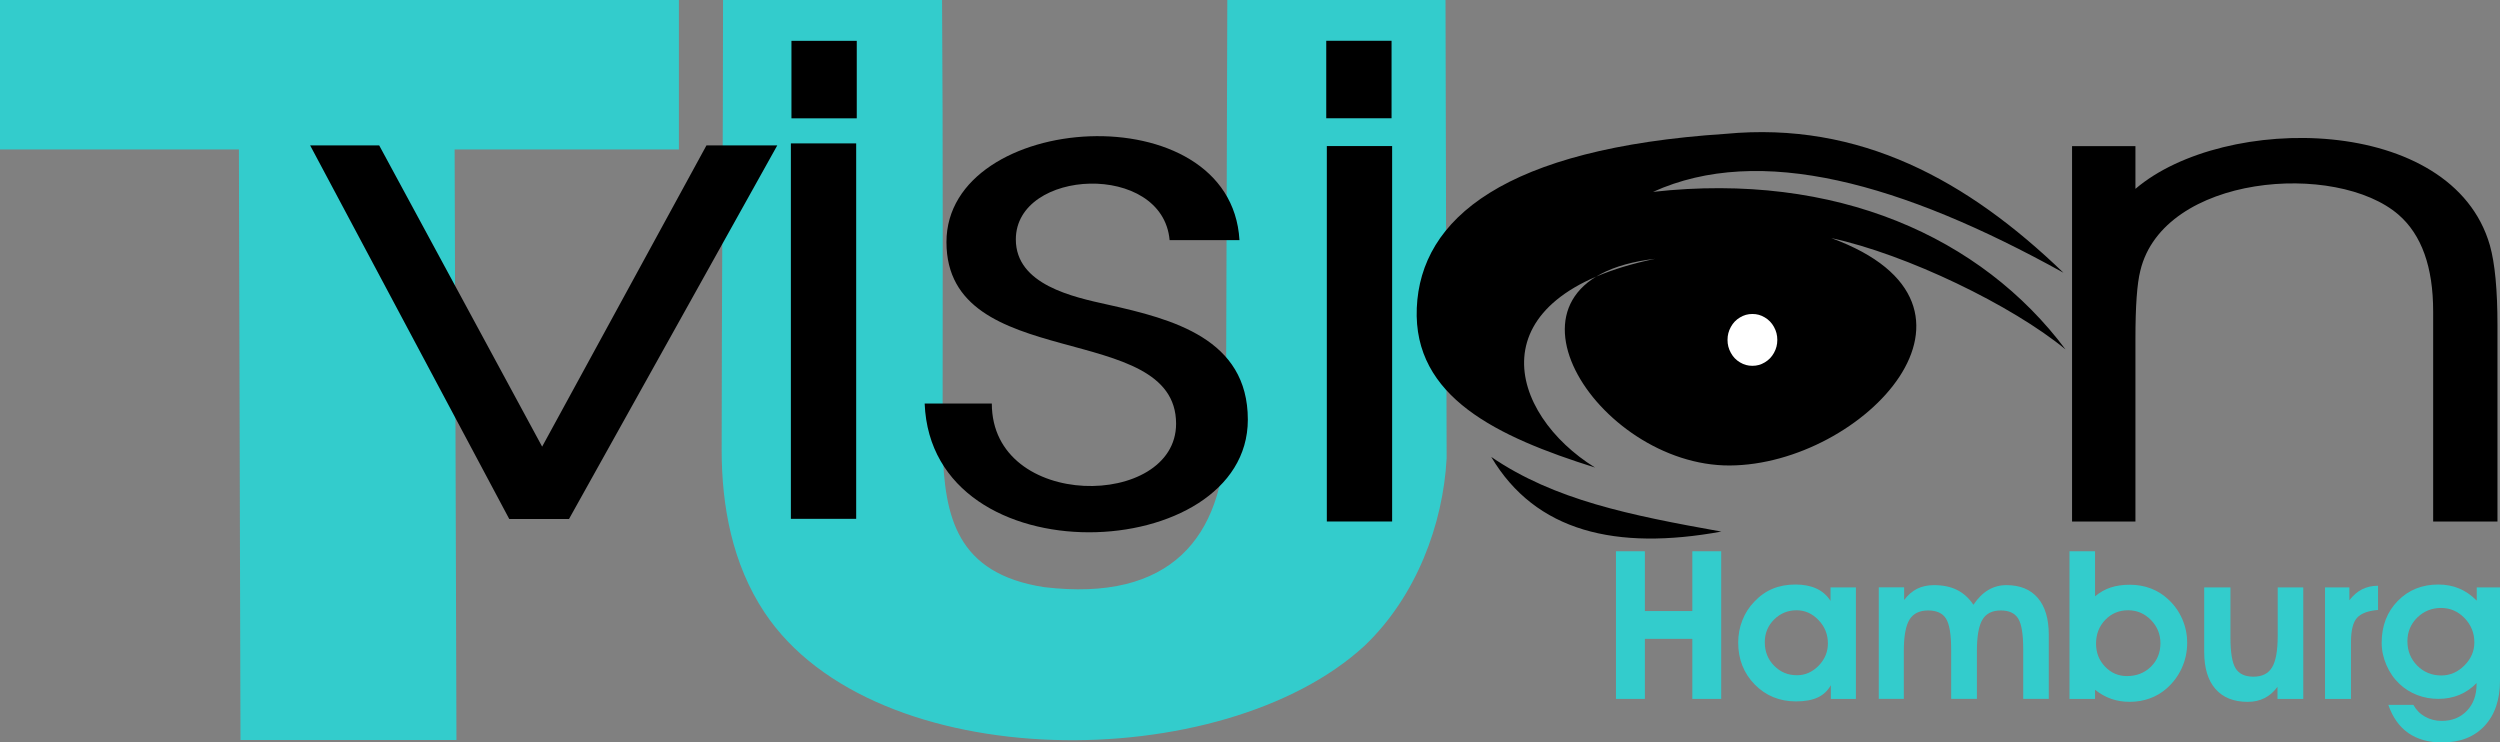 <?xml version="1.0" encoding="UTF-8"?>
<!DOCTYPE svg PUBLIC "-//W3C//DTD SVG 1.1//EN" "http://www.w3.org/Graphics/SVG/1.1/DTD/svg11.dtd">
<svg version="1.2" width="779.83mm" height="231.6mm" viewBox="2385 7655 77983 23160" preserveAspectRatio="xMidYMid" fill-rule="evenodd" stroke-width="28.222" stroke-linejoin="round" xmlns="http://www.w3.org/2000/svg" xmlns:ooo="http://xml.openoffice.org/svg/export" xmlns:xlink="http://www.w3.org/1999/xlink" xmlns:presentation="http://sun.com/xmlns/staroffice/presentation" xmlns:smil="http://www.w3.org/2001/SMIL20/" xmlns:anim="urn:oasis:names:tc:opendocument:xmlns:animation:1.0" xml:space="preserve">
 <rect x="2385" y="7655" width="77983" height="23160" fill="#808080" stroke="none"/>
 <defs class="ClipPathGroup">
  <clipPath id="presentation_clip_path" clipPathUnits="userSpaceOnUse">
   <rect x="2385" y="7655" width="77983" height="23160"/>
  </clipPath>
  <clipPath id="presentation_clip_path_shrink" clipPathUnits="userSpaceOnUse">
   <rect x="2462" y="7678" width="77828" height="23114"/>
  </clipPath>
 </defs>
 <defs class="TextShapeIndex">
  <g ooo:slide="id1" ooo:id-list="id3 id4 id5 id6 id7 id8 id9 id10 id11 id12 id13 id14 id15 id16 id17 id18 id19 id20"/>
 </defs>
 <defs class="EmbeddedBulletChars">
  <g id="bullet-char-template(57356)" transform="scale(0,-0)">
   <path d="M 580,1141 L 1163,571 580,0 -4,571 580,1141 Z"/>
  </g>
  <g id="bullet-char-template(57354)" transform="scale(0,-0)">
   <path d="M 8,1128 L 1137,1128 1137,0 8,0 8,1128 Z"/>
  </g>
  <g id="bullet-char-template(10146)" transform="scale(0,-0)">
   <path d="M 174,0 L 602,739 174,1481 1456,739 174,0 Z M 1358,739 L 309,1346 659,739 1358,739 Z"/>
  </g>
  <g id="bullet-char-template(10132)" transform="scale(0,-0)">
   <path d="M 2015,739 L 1276,0 717,0 1260,543 174,543 174,936 1260,936 717,1481 1274,1481 2015,739 Z"/>
  </g>
  <g id="bullet-char-template(10007)" transform="scale(0,-0)">
   <path d="M 0,-2 C -7,14 -16,27 -25,37 L 356,567 C 262,823 215,952 215,954 215,979 228,992 255,992 264,992 276,990 289,987 310,991 331,999 354,1012 L 381,999 492,748 772,1049 836,1024 860,1049 C 881,1039 901,1025 922,1006 886,937 835,863 770,784 769,783 710,716 594,584 L 774,223 C 774,196 753,168 711,139 L 727,119 C 717,90 699,76 672,76 641,76 570,178 457,381 L 164,-76 C 142,-110 111,-127 72,-127 30,-127 9,-110 8,-76 1,-67 -2,-52 -2,-32 -2,-23 -1,-13 0,-2 Z"/>
  </g>
  <g id="bullet-char-template(10004)" transform="scale(0,-0)">
   <path d="M 285,-33 C 182,-33 111,30 74,156 52,228 41,333 41,471 41,549 55,616 82,672 116,743 169,778 240,778 293,778 328,747 346,684 L 369,508 C 377,444 397,411 428,410 L 1163,1116 C 1174,1127 1196,1133 1229,1133 1271,1133 1292,1118 1292,1087 L 1292,965 C 1292,929 1282,901 1262,881 L 442,47 C 390,-6 338,-33 285,-33 Z"/>
  </g>
  <g id="bullet-char-template(9679)" transform="scale(0,-0)">
   <path d="M 813,0 C 632,0 489,54 383,161 276,268 223,411 223,592 223,773 276,916 383,1023 489,1130 632,1184 813,1184 992,1184 1136,1130 1245,1023 1353,916 1407,772 1407,592 1407,412 1353,268 1245,161 1136,54 992,0 813,0 Z"/>
  </g>
  <g id="bullet-char-template(8226)" transform="scale(0,-0)">
   <path d="M 346,457 C 273,457 209,483 155,535 101,586 74,649 74,723 74,796 101,859 155,911 209,963 273,989 346,989 419,989 480,963 531,910 582,859 608,796 608,723 608,648 583,586 532,535 482,483 420,457 346,457 Z"/>
  </g>
  <g id="bullet-char-template(8211)" transform="scale(0,-0)">
   <path d="M -4,459 L 1135,459 1135,606 -4,606 -4,459 Z"/>
  </g>
  <g id="bullet-char-template(61548)" transform="scale(0,-0)">
   <path d="M 173,740 C 173,903 231,1043 346,1159 462,1274 601,1332 765,1332 928,1332 1067,1274 1183,1159 1299,1043 1357,903 1357,740 1357,577 1299,437 1183,322 1067,206 928,148 765,148 601,148 462,206 346,322 231,437 173,577 173,740 Z"/>
  </g>
 </defs>
 <defs class="TextEmbeddedBitmaps"/>
 <g class="SlideGroup">
  <g>
   <g id="container-id1">
    <g id="id1" class="Slide" clip-path="url(#presentation_clip_path)">
     <g class="Page">
      <g class="com.sun.star.drawing.ClosedBezierShape">
       <g id="id3">
        <rect class="BoundingBox" stroke="none" fill="none" x="2384" y="7655" width="45127" height="23091"/>
        <path fill="rgb(51,204,204)" stroke="none" d="M 2385,12318 L 2385,7655 23562,7655 23562,12318 16566,12318 16623,30739 9886,30739 9837,12318 2385,12318 Z M 24939,7655 L 31771,7655 C 31803,12320 31788,16985 31788,21650 31849,23762 32214,25546 34955,25970 38915,26443 40534,24410 40626,21218 L 40669,7655 47475,7655 47510,21948 C 47402,24003 46566,26255 44954,27795 40540,31870 29662,31902 26238,26767 25223,25244 24896,23433 24896,21695 24896,17015 24939,12335 24939,7655 Z"/>
       </g>
      </g>
      <g class="com.sun.star.drawing.PolyPolygonShape">
       <g id="id4">
        <rect class="BoundingBox" stroke="none" fill="none" x="12058" y="12190" width="14574" height="11655"/>
        <path fill="rgb(0,0,0)" stroke="none" d="M 20134,23844 L 18270,23844 12059,12190 14213,12190 19296,21587 24422,12190 26631,12190 20134,23844 Z"/>
       </g>
      </g>
      <g class="com.sun.star.drawing.ClosedBezierShape">
       <g id="id5">
        <rect class="BoundingBox" stroke="none" fill="none" x="31228" y="11902" width="10082" height="12358"/>
        <path fill="rgb(0,0,0)" stroke="none" d="M 31228,20243 L 33323,20243 C 33323,23592 39071,23531 39071,20872 39071,17610 31908,19330 31908,15207 31908,11118 40778,10516 41048,15145 L 38869,15145 C 38652,12697 34072,12902 34072,15124 34072,16539 35859,16919 36941,17158 38960,17608 41309,18217 41309,20745 41309,25271 31450,25757 31228,20243 Z"/>
       </g>
      </g>
      <g class="com.sun.star.drawing.PolyPolygonShape">
       <g id="id6">
        <rect class="BoundingBox" stroke="none" fill="none" x="27054" y="12128" width="2039" height="11712"/>
        <path fill="rgb(0,0,0)" stroke="none" d="M 27055,23839 L 27055,12128 29092,12128 29092,23839 27055,23839 Z"/>
       </g>
      </g>
      <g class="com.sun.star.drawing.PolyPolygonShape">
       <g id="id7">
        <rect class="BoundingBox" stroke="none" fill="none" x="27072" y="8928" width="2039" height="2419"/>
        <path fill="rgb(0,0,0)" stroke="none" d="M 29110,11346 L 27073,11346 27073,8929 29110,8929 29110,11346 Z"/>
       </g>
      </g>
      <g class="com.sun.star.drawing.ClosedBezierShape">
       <g id="id8">
        <rect class="BoundingBox" stroke="none" fill="none" x="67019" y="11958" width="13271" height="11966"/>
        <path fill="rgb(0,0,0)" stroke="none" d="M 67019,12213 L 68996,12213 68996,13546 C 71766,11183 78878,11214 80053,15309 80211,15872 80289,16704 80289,17805 L 80289,23923 78283,23923 78283,17369 C 78283,15984 77923,14982 77208,14357 75268,12672 69869,13097 69149,16097 69045,16504 68996,17216 68996,18230 L 68996,23923 67019,23923 67019,12213 Z"/>
       </g>
      </g>
      <g class="com.sun.star.drawing.PolyPolygonShape">
       <g id="id9">
        <rect class="BoundingBox" stroke="none" fill="none" x="43773" y="12210" width="2038" height="11713"/>
        <path fill="rgb(0,0,0)" stroke="none" d="M 43773,23922 L 43773,12211 45810,12211 45810,23922 43773,23922 Z"/>
       </g>
      </g>
      <g class="com.sun.star.drawing.PolyPolygonShape">
       <g id="id10">
        <rect class="BoundingBox" stroke="none" fill="none" x="43755" y="8927" width="2038" height="2418"/>
        <path fill="rgb(0,0,0)" stroke="none" d="M 45792,11344 L 43755,11344 43755,8927 45792,8927 45792,11344 Z"/>
       </g>
      </g>
      <g class="com.sun.star.drawing.ClosedBezierShape">
       <g id="id11">
        <rect class="BoundingBox" stroke="none" fill="none" x="46574" y="11775" width="20242" height="10465"/>
        <path fill="rgb(0,0,0)" stroke="none" d="M 66750,16162 C 63766,13284 60404,11431 56212,11830 49315,12282 46696,14476 46579,17261 46462,20045 49094,21281 52139,22239 49442,20571 48327,16904 54015,15728 48421,16374 52196,22194 56341,22175 60487,22155 65251,17181 59509,15082 61858,15588 65156,17185 66815,18554 64193,15051 59671,13004 53949,13640 57279,12131 61697,13360 66750,16162 Z"/>
       </g>
      </g>
      <g class="com.sun.star.drawing.ClosedBezierShape">
       <g id="id12">
        <rect class="BoundingBox" stroke="none" fill="none" x="48902" y="21909" width="7178" height="2547"/>
        <path fill="rgb(0,0,0)" stroke="none" d="M 56079,24237 C 53212,23723 50879,23254 48902,21909 50287,24243 52797,24835 56079,24237 Z"/>
       </g>
      </g>
      <g class="com.sun.star.drawing.ClosedBezierShape">
       <g id="id13">
        <rect class="BoundingBox" stroke="none" fill="none" x="56272" y="17449" width="1554" height="1619"/>
        <path fill="rgb(255,255,255)" stroke="none" d="M 57825,18258 C 57825,18406 57792,18533 57721,18662 57649,18791 57560,18883 57436,18958 57313,19032 57191,19066 57048,19066 56905,19066 56784,19032 56660,18958 56536,18883 56447,18791 56376,18662 56305,18533 56272,18406 56272,18258 56272,18109 56305,17982 56376,17853 56447,17724 56536,17632 56660,17557 56784,17483 56905,17449 57048,17449 57191,17449 57313,17483 57436,17557 57560,17632 57649,17724 57721,17853 57792,17982 57825,18109 57825,18258 Z"/>
       </g>
      </g>
      <g class="com.sun.star.drawing.PolyPolygonShape">
       <g id="id14">
        <rect class="BoundingBox" stroke="none" fill="none" x="52792" y="24851" width="3284" height="4607"/>
        <path fill="rgb(51,204,204)" stroke="none" d="M 53694,27583 L 53694,29456 52792,29456 52792,24851 53694,24851 53694,26716 55174,26716 55174,24851 56075,24851 56075,29456 55174,29456 55174,27583 53694,27583 Z"/>
       </g>
      </g>
      <g class="com.sun.star.drawing.ClosedBezierShape">
       <g id="id15">
        <rect class="BoundingBox" stroke="none" fill="none" x="56605" y="25888" width="3672" height="3648"/>
        <path fill="rgb(51,204,204)" stroke="none" d="M 57434,27687 C 57434,27980 57531,28225 57727,28423 57921,28620 58158,28718 58439,28718 58694,28718 58918,28619 59113,28422 59306,28223 59403,27991 59403,27725 59403,27442 59306,27200 59110,26997 58916,26793 58687,26691 58426,26691 58153,26691 57919,26787 57724,26980 57531,27174 57434,27409 57434,27687 Z M 59495,29456 L 59495,29028 C 59398,29201 59262,29329 59086,29411 58910,29493 58684,29534 58410,29534 57896,29534 57466,29358 57122,29008 56778,28657 56605,28221 56605,27700 56605,27455 56648,27223 56735,27004 56821,26785 56944,26592 57105,26426 57277,26242 57470,26107 57680,26020 57891,25932 58128,25888 58391,25888 58644,25888 58862,25930 59045,26014 59227,26098 59374,26226 59485,26397 L 59485,25977 60276,25977 60276,29456 59495,29456 Z"/>
       </g>
      </g>
      <g class="com.sun.star.drawing.ClosedBezierShape">
       <g id="id16">
        <rect class="BoundingBox" stroke="none" fill="none" x="60990" y="25907" width="5304" height="3549"/>
        <path fill="rgb(51,204,204)" stroke="none" d="M 61781,25976 L 61781,26371 C 61899,26214 62035,26097 62187,26020 62340,25945 62514,25907 62711,25907 62991,25907 63231,25957 63429,26056 63629,26154 63801,26310 63943,26520 64080,26314 64235,26160 64405,26059 64576,25958 64765,25907 64971,25907 65397,25907 65724,26041 65952,26309 66180,26576 66293,26959 66293,27459 L 66293,29455 65496,29455 65496,27915 C 65496,27443 65445,27121 65340,26952 65235,26782 65055,26697 64797,26697 64529,26697 64338,26792 64224,26983 64108,27174 64051,27501 64051,27966 L 64051,29455 63248,29455 63248,27915 C 63248,27444 63195,27125 63088,26953 62981,26782 62796,26697 62530,26697 62260,26697 62066,26792 61948,26983 61831,27174 61771,27501 61771,27966 L 61771,29455 60990,29455 60990,25976 61781,25976 Z"/>
       </g>
      </g>
      <g class="com.sun.star.drawing.ClosedBezierShape">
       <g id="id17">
        <rect class="BoundingBox" stroke="none" fill="none" x="66939" y="24851" width="3672" height="4697"/>
        <path fill="rgb(51,204,204)" stroke="none" d="M 67767,27732 C 67767,28015 67861,28254 68049,28450 68236,28646 68463,28744 68729,28744 69030,28744 69280,28647 69479,28452 69676,28257 69776,28013 69776,27719 69776,27439 69678,27198 69480,26995 69283,26793 69045,26691 68767,26691 68484,26691 68247,26791 68055,26990 67863,27190 67767,27437 67767,27732 Z M 67736,26255 C 67886,26131 68048,26039 68222,25982 68397,25924 68598,25895 68824,25895 69056,25895 69274,25934 69478,26011 69683,26090 69864,26204 70022,26354 70210,26526 70354,26730 70457,26966 70559,27201 70610,27448 70610,27707 70610,27986 70554,28248 70441,28496 70328,28743 70168,28958 69959,29139 69805,29272 69631,29374 69437,29443 69243,29513 69036,29547 68817,29547 68611,29547 68419,29516 68242,29455 68065,29392 67895,29298 67736,29171 L 67736,29456 66939,29456 66939,24851 67736,24851 67736,26255 Z"/>
       </g>
      </g>
      <g class="com.sun.star.drawing.ClosedBezierShape">
       <g id="id18">
        <rect class="BoundingBox" stroke="none" fill="none" x="71141" y="25977" width="3091" height="3573"/>
        <path fill="rgb(51,204,204)" stroke="none" d="M 73427,29456 L 73427,29079 C 73310,29238 73174,29356 73021,29432 72868,29509 72693,29548 72498,29548 72062,29548 71726,29414 71492,29146 71258,28879 71141,28493 71141,27991 L 71141,25977 71960,25977 71960,27539 C 71960,28010 72014,28331 72121,28504 72229,28677 72415,28763 72678,28763 72948,28763 73141,28666 73258,28472 73376,28278 73434,27949 73434,27485 L 73434,25977 74231,25977 74231,29456 73427,29456 Z"/>
       </g>
      </g>
      <g class="com.sun.star.drawing.ClosedBezierShape">
       <g id="id19">
        <rect class="BoundingBox" stroke="none" fill="none" x="74909" y="25925" width="1656" height="3532"/>
        <path fill="rgb(51,204,204)" stroke="none" d="M 76564,26682 C 76250,26706 76031,26790 75907,26929 75782,27068 75720,27319 75720,27681 L 75720,29456 74910,29456 74910,25977 75669,25977 75669,26378 C 75791,26222 75925,26107 76071,26035 76217,25963 76381,25926 76564,25926 L 76564,26682 Z"/>
       </g>
      </g>
      <g class="com.sun.star.drawing.ClosedBezierShape">
       <g id="id20">
        <rect class="BoundingBox" stroke="none" fill="none" x="76677" y="25888" width="3693" height="4928"/>
        <path fill="rgb(51,204,204)" stroke="none" d="M 79643,25977 L 80368,25977 80368,28880 C 80368,29482 80207,29956 79885,30299 79563,30644 79123,30815 78562,30815 78142,30815 77791,30717 77508,30520 77225,30322 77018,30030 76885,29642 L 77667,29642 C 77751,29799 77871,29921 78027,30009 78184,30098 78358,30142 78549,30142 78872,30142 79134,30037 79335,29827 79536,29617 79637,29341 79637,28997 L 79637,28962 C 79481,29124 79303,29247 79103,29330 78902,29413 78683,29455 78445,29455 78213,29455 77993,29415 77786,29336 77577,29255 77394,29140 77234,28990 77060,28826 76924,28630 76826,28402 76727,28174 76677,27943 76677,27707 76677,27179 76843,26745 77177,26402 77509,26060 77932,25888 78445,25888 78678,25888 78894,25929 79092,26011 79288,26093 79473,26220 79643,26391 L 79643,25977 Z M 77480,27656 C 77480,27959 77582,28213 77786,28418 77989,28622 78239,28725 78537,28725 78809,28725 79049,28621 79256,28415 79463,28209 79568,27968 79568,27694 79568,27397 79465,27143 79260,26933 79056,26723 78812,26619 78530,26619 78239,26619 77992,26719 77787,26919 77583,27120 77480,27365 77480,27656 Z"/>
       </g>
      </g>
     </g>
    </g>
   </g>
  </g>
 </g>
</svg>